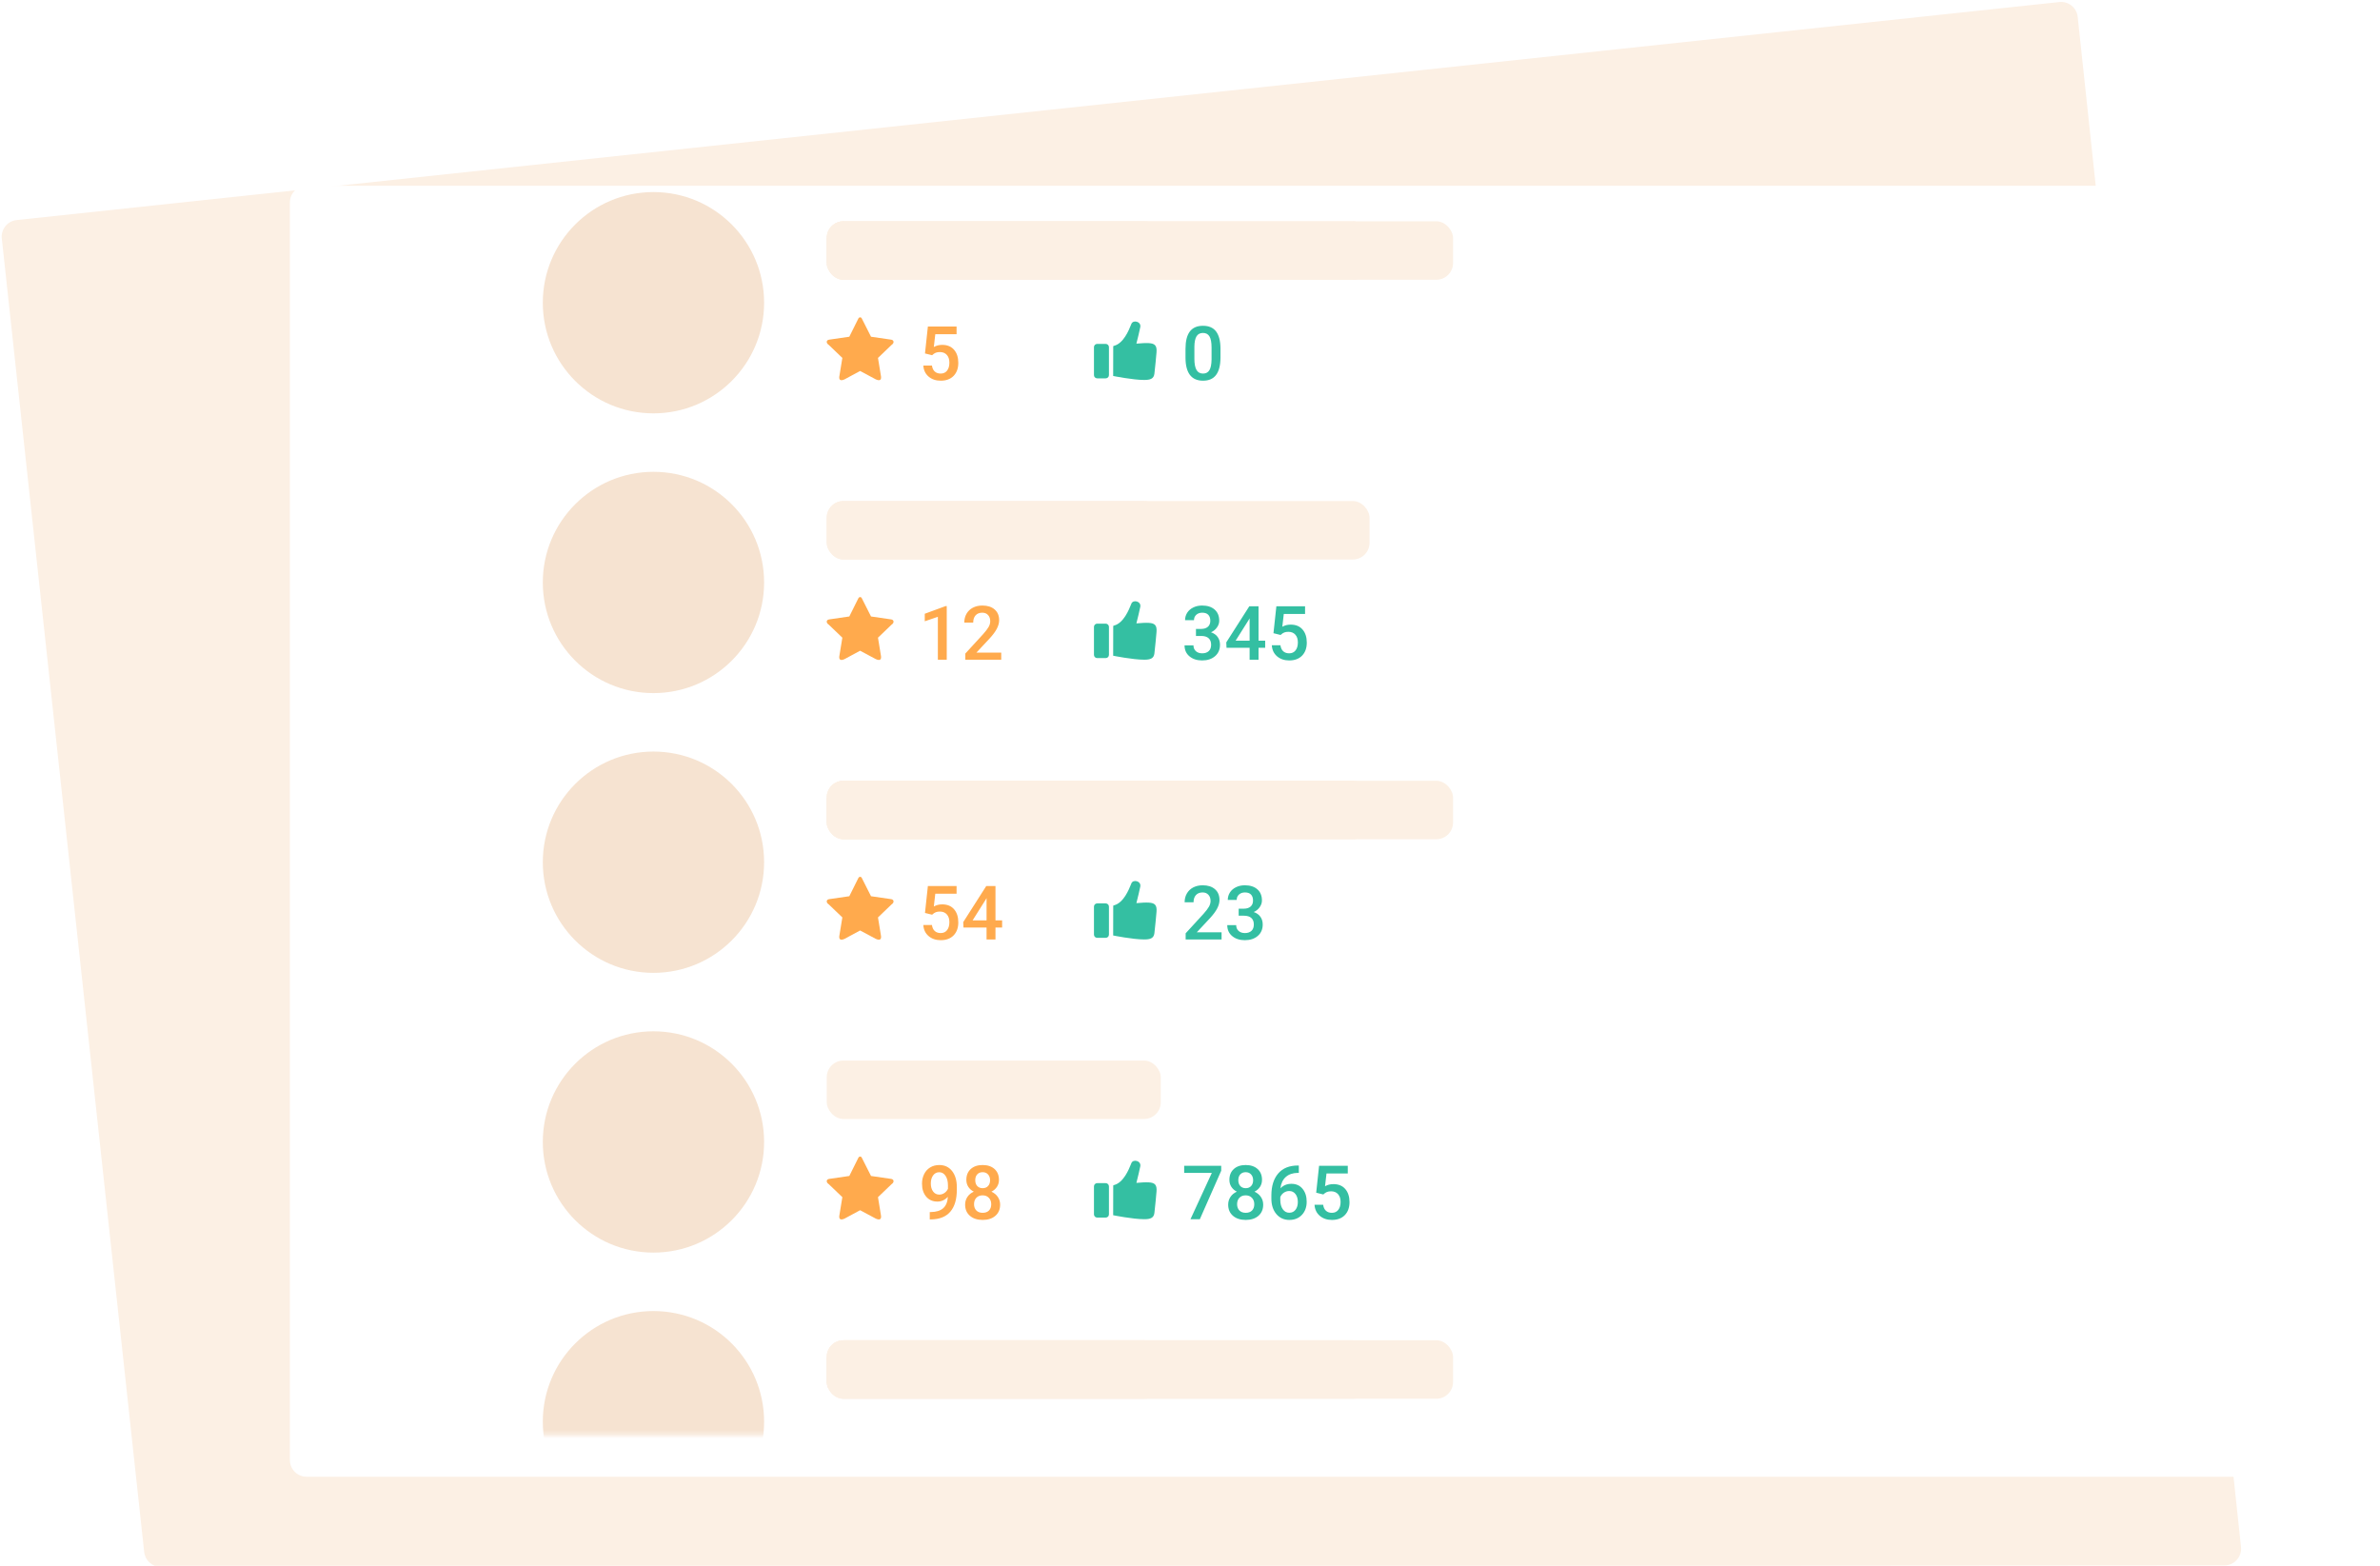 <svg width="570" height="375" viewBox="0 0 570 375" fill="none" xmlns="http://www.w3.org/2000/svg">
<path d="M497.6 4.043C497.366 1.847 495.395 0.256 493.198 0.49L3.984 52.707C1.784 52.941 0.193 54.916 0.431 57.115L34.53 371.703C34.75 373.734 36.466 375.273 38.51 375.272L532.739 374.919C535.115 374.917 536.965 372.857 536.713 370.494L497.6 4.043Z" fill="#FCF0E4"/>
<g filter="url(#filter0_d)">
<path d="M79.426 38.483C79.426 36.274 81.217 34.483 83.426 34.483H565.426C567.635 34.483 569.426 36.274 569.426 38.483V339.683C569.426 341.892 567.635 343.683 565.426 343.683H83.426C81.217 343.683 79.426 341.892 79.426 339.683V38.483Z" fill="white"/>
</g>
<mask id="mask0" mask-type="alpha" maskUnits="userSpaceOnUse" x="79" y="34" width="491" height="310">
<path d="M79.426 38.483C79.426 36.274 81.217 34.483 83.426 34.483H565.426C567.635 34.483 569.426 36.274 569.426 38.483V339.683C569.426 341.892 567.635 343.683 565.426 343.683H83.426C81.217 343.683 79.426 341.892 79.426 339.683V38.483Z" fill="white"/>
</mask>
<g mask="url(#mask0)">
<circle cx="156.5" cy="72.5" r="26.5" fill="#F6E3D1"/>
<rect x="198" y="53" width="150" height="14" rx="4" fill="#FCF0E4"/>
<rect x="198" y="53" width="80" height="14" rx="4" fill="#FCF0E4"/>
<rect x="198" y="53" width="130" height="14" rx="4" fill="#FCF0E4"/>
<path d="M292.299 85.612C292.299 87.452 291.953 88.841 291.262 89.778C290.576 90.71 289.53 91.176 288.124 91.176C286.741 91.176 285.698 90.722 284.995 89.814C284.298 88.899 283.94 87.549 283.923 85.762V83.547C283.923 81.707 284.266 80.327 284.951 79.407C285.643 78.487 286.694 78.027 288.106 78.027C289.507 78.027 290.55 78.476 291.235 79.372C291.927 80.269 292.281 81.61 292.299 83.397V85.612ZM290.163 83.222C290.163 82.02 289.999 81.142 289.671 80.585C289.343 80.022 288.821 79.741 288.106 79.741C287.409 79.741 286.896 80.008 286.568 80.541C286.24 81.068 286.067 81.894 286.05 83.019V85.92C286.05 87.115 286.217 88.006 286.551 88.592C286.885 89.178 287.409 89.471 288.124 89.471C288.81 89.471 289.316 89.201 289.645 88.662C289.973 88.117 290.146 87.268 290.163 86.113V83.222Z" fill="#34BFA2"/>
<path d="M272.161 82.302C273.315 82.194 274.405 82.133 275.148 82.179C276.602 82.271 277.108 82.778 276.981 84.376C276.886 85.637 276.665 87.788 276.475 89.494C276.333 90.769 275.401 91 274.026 91C271.292 91 266.599 90.047 266.599 90.047L266.615 82.901C266.615 82.901 266.741 82.84 266.852 82.809C269.108 82.203 270.374 79.035 270.873 77.786C270.905 77.705 270.934 77.632 270.96 77.569C271.387 76.524 273.347 77 273.094 78.337C272.936 79.182 272.493 80.996 272.161 82.302Z" fill="#34BFA2"/>
<path d="M262.79 82.363H264.797C265.224 82.363 265.587 82.701 265.587 83.132V89.847C265.587 90.278 265.24 90.616 264.797 90.616H262.79C262.348 90.616 262 90.278 262 89.847V83.132C262 82.701 262.348 82.363 262.79 82.363Z" fill="#34BFA2"/>
<path d="M221.529 84.654L222.224 78.203H229.097V80.049H223.999L223.647 83.107C224.239 82.768 224.907 82.598 225.651 82.598C226.87 82.598 227.816 82.987 228.49 83.767C229.17 84.546 229.51 85.595 229.51 86.913C229.51 88.214 229.135 89.251 228.385 90.024C227.635 90.792 226.606 91.176 225.3 91.176C224.128 91.176 223.155 90.845 222.382 90.183C221.614 89.515 221.198 88.636 221.134 87.546H223.199C223.281 88.167 223.504 88.644 223.867 88.978C224.23 89.307 224.705 89.471 225.291 89.471C225.947 89.471 226.457 89.236 226.82 88.768C227.189 88.299 227.374 87.66 227.374 86.852C227.374 86.072 227.172 85.457 226.768 85.006C226.363 84.549 225.807 84.32 225.098 84.32C224.711 84.32 224.383 84.373 224.113 84.478C223.844 84.578 223.551 84.777 223.234 85.076L221.529 84.654Z" fill="#FFAA4D"/>
<path fill-rule="evenodd" clip-rule="evenodd" d="M206.397 76.277L208.607 80.647L213.469 81.353C214.183 81.488 214.149 82.227 213.537 82.597L210.273 85.724L210.953 89.892C211.191 91.001 210.749 91.304 209.763 90.867L205.989 88.85L202.25 90.867C201.264 91.304 200.822 91.001 201.06 89.892L201.74 85.724L198.476 82.597C197.864 82.227 197.796 81.488 198.544 81.353L203.406 80.647L205.581 76.277C205.785 75.908 206.227 75.908 206.397 76.277Z" fill="#FFAA4D"/>
<circle cx="156.5" cy="139.5" r="26.5" fill="#F6E3D1"/>
<rect x="198" y="120" width="80" height="14" rx="4" fill="#FCF0E4"/>
<rect x="198" y="120" width="130" height="14" rx="4" fill="#FCF0E4"/>
<path d="M286.428 150.626H287.729C288.385 150.62 288.903 150.45 289.284 150.116C289.671 149.782 289.864 149.299 289.864 148.666C289.864 148.057 289.703 147.585 289.381 147.251C289.064 146.911 288.578 146.741 287.922 146.741C287.348 146.741 286.876 146.908 286.507 147.242C286.138 147.57 285.953 148.001 285.953 148.534H283.817C283.817 147.878 283.99 147.28 284.336 146.741C284.688 146.202 285.174 145.783 285.795 145.484C286.422 145.18 287.122 145.027 287.896 145.027C289.173 145.027 290.175 145.35 290.901 145.994C291.634 146.633 292 147.523 292 148.666C292 149.24 291.815 149.782 291.446 150.292C291.083 150.796 290.611 151.177 290.031 151.435C290.734 151.675 291.268 152.053 291.631 152.568C292 153.084 292.185 153.699 292.185 154.414C292.185 155.562 291.789 156.477 290.998 157.156C290.213 157.836 289.179 158.176 287.896 158.176C286.665 158.176 285.657 157.848 284.872 157.191C284.087 156.535 283.694 155.662 283.694 154.572H285.83C285.83 155.135 286.018 155.592 286.393 155.943C286.773 156.295 287.283 156.471 287.922 156.471C288.584 156.471 289.105 156.295 289.486 155.943C289.867 155.592 290.058 155.082 290.058 154.414C290.058 153.74 289.858 153.222 289.46 152.858C289.062 152.495 288.47 152.313 287.685 152.313H286.428V150.626ZM301.413 153.438H303.004V155.152H301.413V158H299.277V155.152H293.749L293.688 153.852L299.207 145.203H301.413V153.438ZM295.929 153.438H299.277V148.095L299.119 148.376L295.929 153.438ZM304.99 151.654L305.685 145.203H312.558V147.049H307.46L307.108 150.107C307.7 149.768 308.368 149.598 309.112 149.598C310.331 149.598 311.277 149.987 311.951 150.767C312.631 151.546 312.971 152.595 312.971 153.913C312.971 155.214 312.596 156.251 311.846 157.024C311.096 157.792 310.067 158.176 308.761 158.176C307.589 158.176 306.616 157.845 305.843 157.183C305.075 156.515 304.659 155.636 304.595 154.546H306.66C306.742 155.167 306.965 155.645 307.328 155.979C307.691 156.307 308.166 156.471 308.752 156.471C309.408 156.471 309.918 156.236 310.281 155.768C310.65 155.299 310.835 154.66 310.835 153.852C310.835 153.072 310.633 152.457 310.229 152.006C309.824 151.549 309.268 151.32 308.559 151.32C308.172 151.32 307.844 151.373 307.574 151.479C307.305 151.578 307.012 151.777 306.695 152.076L304.99 151.654Z" fill="#34BFA2"/>
<path d="M272.161 149.302C273.315 149.194 274.405 149.133 275.148 149.179C276.602 149.271 277.108 149.778 276.981 151.377C276.886 152.637 276.665 154.788 276.475 156.494C276.333 157.769 275.401 158 274.026 158C271.292 158 266.599 157.047 266.599 157.047L266.615 149.901C266.615 149.901 266.741 149.84 266.852 149.809C269.108 149.203 270.374 146.035 270.873 144.786C270.905 144.705 270.934 144.632 270.96 144.569C271.387 143.524 273.347 144 273.094 145.337C272.936 146.182 272.493 147.996 272.161 149.302Z" fill="#34BFA2"/>
<path d="M262.79 149.363H264.797C265.224 149.363 265.587 149.702 265.587 150.132V156.847C265.587 157.278 265.24 157.616 264.797 157.616H262.79C262.348 157.616 262 157.278 262 156.847V150.132C262 149.702 262.348 149.363 262.79 149.363Z" fill="#34BFA2"/>
<path d="M226.741 158H224.614V147.726L221.477 148.798V146.996L226.469 145.159H226.741V158ZM239.793 158H231.188V156.532L235.451 151.883C236.066 151.197 236.503 150.626 236.761 150.169C237.024 149.706 237.156 149.243 237.156 148.78C237.156 148.171 236.983 147.679 236.638 147.304C236.298 146.929 235.838 146.741 235.258 146.741C234.566 146.741 234.03 146.952 233.649 147.374C233.269 147.796 233.078 148.373 233.078 149.105H230.942C230.942 148.326 231.118 147.626 231.47 147.005C231.827 146.378 232.334 145.892 232.99 145.546C233.652 145.2 234.414 145.027 235.275 145.027C236.518 145.027 237.496 145.341 238.211 145.968C238.932 146.589 239.292 147.45 239.292 148.552C239.292 149.19 239.11 149.861 238.747 150.564C238.39 151.262 237.801 152.056 236.98 152.946L233.852 156.295H239.793V158Z" fill="#FFAA4D"/>
<path fill-rule="evenodd" clip-rule="evenodd" d="M206.397 143.277L208.607 147.647L213.469 148.353C214.183 148.488 214.149 149.227 213.537 149.597L210.273 152.724L210.953 156.892C211.191 158.001 210.749 158.304 209.763 157.867L205.989 155.85L202.25 157.867C201.264 158.304 200.822 158.001 201.06 156.892L201.74 152.724L198.476 149.597C197.864 149.227 197.796 148.488 198.544 148.353L203.406 147.647L205.581 143.277C205.785 142.908 206.227 142.908 206.397 143.277Z" fill="#FFAA4D"/>
<circle cx="156.5" cy="206.5" r="26.5" fill="#F6E3D1"/>
<rect x="198" y="187" width="150" height="14" rx="4" fill="#FCF0E4"/>
<rect x="198" y="187" width="80" height="14" rx="4" fill="#FCF0E4"/>
<rect x="198" y="187" width="130" height="14" rx="4" fill="#FCF0E4"/>
<path d="M292.562 225H283.958V223.532L288.221 218.883C288.836 218.197 289.272 217.626 289.53 217.169C289.794 216.706 289.926 216.243 289.926 215.78C289.926 215.171 289.753 214.679 289.407 214.304C289.067 213.929 288.607 213.741 288.027 213.741C287.336 213.741 286.8 213.952 286.419 214.374C286.038 214.796 285.848 215.373 285.848 216.105H283.712C283.712 215.326 283.888 214.626 284.239 214.005C284.597 213.378 285.104 212.892 285.76 212.546C286.422 212.2 287.184 212.027 288.045 212.027C289.287 212.027 290.266 212.341 290.98 212.968C291.701 213.589 292.062 214.45 292.062 215.552C292.062 216.19 291.88 216.861 291.517 217.564C291.159 218.262 290.57 219.056 289.75 219.946L286.621 223.295H292.562V225ZM296.658 217.626H297.959C298.615 217.62 299.134 217.45 299.515 217.116C299.901 216.782 300.095 216.299 300.095 215.666C300.095 215.057 299.934 214.585 299.611 214.251C299.295 213.911 298.809 213.741 298.152 213.741C297.578 213.741 297.106 213.908 296.737 214.242C296.368 214.57 296.184 215.001 296.184 215.534H294.048C294.048 214.878 294.221 214.28 294.566 213.741C294.918 213.202 295.404 212.783 296.025 212.484C296.652 212.18 297.353 212.027 298.126 212.027C299.403 212.027 300.405 212.35 301.132 212.994C301.864 213.633 302.23 214.523 302.23 215.666C302.23 216.24 302.046 216.782 301.677 217.292C301.313 217.796 300.842 218.177 300.262 218.435C300.965 218.675 301.498 219.053 301.861 219.568C302.23 220.084 302.415 220.699 302.415 221.414C302.415 222.562 302.02 223.477 301.229 224.156C300.443 224.836 299.409 225.176 298.126 225.176C296.896 225.176 295.888 224.848 295.103 224.191C294.317 223.535 293.925 222.662 293.925 221.572H296.061C296.061 222.135 296.248 222.592 296.623 222.943C297.004 223.295 297.514 223.471 298.152 223.471C298.814 223.471 299.336 223.295 299.717 222.943C300.098 222.592 300.288 222.082 300.288 221.414C300.288 220.74 300.089 220.222 299.69 219.858C299.292 219.495 298.7 219.313 297.915 219.313H296.658V217.626Z" fill="#34BFA2"/>
<path d="M272.161 216.302C273.315 216.194 274.405 216.133 275.148 216.179C276.602 216.271 277.108 216.778 276.981 218.377C276.886 219.637 276.665 221.788 276.475 223.494C276.333 224.769 275.401 225 274.026 225C271.292 225 266.599 224.047 266.599 224.047L266.615 216.901C266.615 216.901 266.741 216.84 266.852 216.809C269.108 216.203 270.374 213.035 270.873 211.786C270.905 211.705 270.934 211.632 270.96 211.569C271.387 210.524 273.347 211 273.094 212.337C272.936 213.182 272.493 214.996 272.161 216.302Z" fill="#34BFA2"/>
<path d="M262.79 216.363H264.797C265.224 216.363 265.587 216.702 265.587 217.132V223.847C265.587 224.278 265.24 224.616 264.797 224.616H262.79C262.348 224.616 262 224.278 262 223.847V217.132C262 216.702 262.348 216.363 262.79 216.363Z" fill="#34BFA2"/>
<path d="M221.529 218.654L222.224 212.203H229.097V214.049H223.999L223.647 217.107C224.239 216.768 224.907 216.598 225.651 216.598C226.87 216.598 227.816 216.987 228.49 217.767C229.17 218.546 229.51 219.595 229.51 220.913C229.51 222.214 229.135 223.251 228.385 224.024C227.635 224.792 226.606 225.176 225.3 225.176C224.128 225.176 223.155 224.845 222.382 224.183C221.614 223.515 221.198 222.636 221.134 221.546H223.199C223.281 222.167 223.504 222.645 223.867 222.979C224.23 223.307 224.705 223.471 225.291 223.471C225.947 223.471 226.457 223.236 226.82 222.768C227.189 222.299 227.374 221.66 227.374 220.852C227.374 220.072 227.172 219.457 226.768 219.006C226.363 218.549 225.807 218.32 225.098 218.32C224.711 218.32 224.383 218.373 224.113 218.479C223.844 218.578 223.551 218.777 223.234 219.076L221.529 218.654ZM238.413 220.438H240.004V222.152H238.413V225H236.277V222.152H230.749L230.688 220.852L236.207 212.203H238.413V220.438ZM232.929 220.438H236.277V215.095L236.119 215.376L232.929 220.438Z" fill="#FFAA4D"/>
<path fill-rule="evenodd" clip-rule="evenodd" d="M206.397 210.277L208.607 214.647L213.469 215.353C214.183 215.488 214.149 216.227 213.537 216.597L210.273 219.724L210.953 223.892C211.191 225.001 210.749 225.304 209.763 224.867L205.989 222.85L202.25 224.867C201.264 225.304 200.822 225.001 201.06 223.892L201.74 219.724L198.476 216.597C197.864 216.227 197.796 215.488 198.544 215.353L203.406 214.647L205.581 210.277C205.785 209.908 206.227 209.908 206.397 210.277Z" fill="#FFAA4D"/>
<circle cx="156.5" cy="273.5" r="26.5" fill="#F6E3D1"/>
<rect x="198" y="254" width="80" height="14" rx="4" fill="#FCF0E4"/>
<path d="M292.475 280.39L287.359 292H285.118L290.225 280.917H283.606V279.203H292.475V280.39ZM302.248 282.578C302.248 283.205 302.087 283.765 301.765 284.257C301.442 284.743 301.003 285.127 300.446 285.408C301.114 285.719 301.627 286.144 301.984 286.683C302.348 287.222 302.529 287.831 302.529 288.511C302.529 289.636 302.148 290.529 301.387 291.191C300.625 291.848 299.611 292.176 298.346 292.176C297.074 292.176 296.055 291.845 295.287 291.183C294.525 290.521 294.145 289.63 294.145 288.511C294.145 287.825 294.326 287.21 294.689 286.665C295.053 286.12 295.562 285.701 296.219 285.408C295.668 285.127 295.231 284.743 294.909 284.257C294.593 283.765 294.435 283.205 294.435 282.578C294.435 281.488 294.786 280.624 295.489 279.985C296.192 279.347 297.142 279.027 298.337 279.027C299.538 279.027 300.49 279.347 301.193 279.985C301.896 280.624 302.248 281.488 302.248 282.578ZM300.394 288.405C300.394 287.772 300.203 287.263 299.822 286.876C299.447 286.483 298.949 286.287 298.328 286.287C297.707 286.287 297.209 286.48 296.834 286.867C296.465 287.254 296.28 287.767 296.28 288.405C296.28 289.032 296.462 289.533 296.825 289.908C297.194 290.283 297.701 290.471 298.346 290.471C298.99 290.471 299.491 290.289 299.849 289.926C300.212 289.562 300.394 289.056 300.394 288.405ZM300.121 282.657C300.121 282.101 299.96 281.644 299.638 281.286C299.315 280.923 298.882 280.741 298.337 280.741C297.792 280.741 297.361 280.914 297.045 281.26C296.729 281.6 296.57 282.065 296.57 282.657C296.57 283.243 296.729 283.709 297.045 284.055C297.367 284.4 297.801 284.573 298.346 284.573C298.891 284.573 299.321 284.4 299.638 284.055C299.96 283.709 300.121 283.243 300.121 282.657ZM311.063 279.142V280.908H310.8C309.604 280.926 308.649 281.254 307.935 281.893C307.22 282.531 306.795 283.437 306.66 284.608C307.346 283.888 308.222 283.527 309.288 283.527C310.419 283.527 311.31 283.926 311.96 284.723C312.616 285.52 312.944 286.548 312.944 287.808C312.944 289.108 312.561 290.163 311.793 290.972C311.031 291.774 310.029 292.176 308.787 292.176C307.51 292.176 306.473 291.704 305.676 290.761C304.885 289.817 304.489 288.581 304.489 287.052V286.322C304.489 284.078 305.034 282.32 306.124 281.049C307.22 279.777 308.793 279.142 310.844 279.142H311.063ZM308.77 285.25C308.301 285.25 307.87 285.382 307.478 285.646C307.091 285.909 306.807 286.261 306.625 286.7V287.351C306.625 288.3 306.824 289.056 307.223 289.618C307.621 290.175 308.137 290.453 308.77 290.453C309.402 290.453 309.903 290.216 310.272 289.741C310.642 289.267 310.826 288.643 310.826 287.869C310.826 287.096 310.639 286.466 310.264 285.979C309.889 285.493 309.391 285.25 308.77 285.25ZM315.221 285.654L315.915 279.203H322.788V281.049H317.69L317.339 284.107C317.931 283.768 318.599 283.598 319.343 283.598C320.562 283.598 321.508 283.987 322.182 284.767C322.861 285.546 323.201 286.595 323.201 287.913C323.201 289.214 322.826 290.251 322.076 291.024C321.326 291.792 320.298 292.176 318.991 292.176C317.819 292.176 316.847 291.845 316.073 291.183C315.306 290.515 314.89 289.636 314.825 288.546H316.891C316.973 289.167 317.195 289.645 317.559 289.979C317.922 290.307 318.396 290.471 318.982 290.471C319.639 290.471 320.148 290.236 320.512 289.768C320.881 289.299 321.065 288.66 321.065 287.852C321.065 287.072 320.863 286.457 320.459 286.006C320.055 285.549 319.498 285.32 318.789 285.32C318.402 285.32 318.074 285.373 317.805 285.479C317.535 285.578 317.242 285.777 316.926 286.076L315.221 285.654Z" fill="#34BFA2"/>
<path d="M272.161 283.302C273.315 283.194 274.405 283.133 275.148 283.179C276.602 283.271 277.108 283.778 276.981 285.377C276.886 286.637 276.665 288.788 276.475 290.494C276.333 291.769 275.401 292 274.026 292C271.292 292 266.599 291.047 266.599 291.047L266.615 283.901C266.615 283.901 266.741 283.84 266.852 283.809C269.108 283.203 270.374 280.035 270.873 278.786C270.905 278.705 270.934 278.632 270.96 278.569C271.387 277.524 273.347 278 273.094 279.337C272.936 280.182 272.493 281.996 272.161 283.302Z" fill="#34BFA2"/>
<path d="M262.79 283.363H264.797C265.224 283.363 265.587 283.702 265.587 284.132V290.847C265.587 291.278 265.24 291.616 264.797 291.616H262.79C262.348 291.616 262 291.278 262 290.847V284.132C262 283.702 262.348 283.363 262.79 283.363Z" fill="#34BFA2"/>
<path d="M227.014 286.647C226.299 287.403 225.464 287.781 224.509 287.781C223.384 287.781 222.487 287.389 221.819 286.604C221.151 285.812 220.817 284.775 220.817 283.492C220.817 282.648 220.987 281.884 221.327 281.198C221.667 280.513 222.15 279.979 222.777 279.599C223.404 279.218 224.131 279.027 224.957 279.027C226.246 279.027 227.269 279.508 228.024 280.469C228.78 281.43 229.158 282.716 229.158 284.327V284.925C229.158 287.233 228.637 288.994 227.594 290.207C226.551 291.42 224.995 292.035 222.927 292.053H222.672V290.286H222.979C224.239 290.269 225.206 289.967 225.88 289.381C226.554 288.789 226.932 287.878 227.014 286.647ZM224.957 286.111C225.385 286.111 225.786 285.988 226.161 285.742C226.536 285.496 226.826 285.156 227.031 284.723V283.888C227.031 282.944 226.838 282.186 226.451 281.611C226.064 281.037 225.563 280.75 224.948 280.75C224.333 280.75 223.841 281.005 223.472 281.515C223.108 282.019 222.927 282.657 222.927 283.431C222.927 284.233 223.111 284.881 223.48 285.373C223.85 285.865 224.342 286.111 224.957 286.111ZM239.248 282.578C239.248 283.205 239.087 283.765 238.765 284.257C238.442 284.743 238.003 285.127 237.446 285.408C238.114 285.719 238.627 286.144 238.984 286.683C239.348 287.222 239.529 287.831 239.529 288.511C239.529 289.636 239.148 290.529 238.387 291.191C237.625 291.848 236.611 292.176 235.346 292.176C234.074 292.176 233.055 291.845 232.287 291.183C231.525 290.521 231.145 289.63 231.145 288.511C231.145 287.825 231.326 287.21 231.689 286.665C232.053 286.12 232.562 285.701 233.219 285.408C232.668 285.127 232.231 284.743 231.909 284.257C231.593 283.765 231.435 283.205 231.435 282.578C231.435 281.488 231.786 280.624 232.489 279.985C233.192 279.347 234.142 279.027 235.337 279.027C236.538 279.027 237.49 279.347 238.193 279.985C238.896 280.624 239.248 281.488 239.248 282.578ZM237.394 288.405C237.394 287.772 237.203 287.263 236.822 286.876C236.447 286.483 235.949 286.287 235.328 286.287C234.707 286.287 234.209 286.48 233.834 286.867C233.465 287.254 233.28 287.767 233.28 288.405C233.28 289.032 233.462 289.533 233.825 289.908C234.194 290.283 234.701 290.471 235.346 290.471C235.99 290.471 236.491 290.289 236.849 289.926C237.212 289.562 237.394 289.056 237.394 288.405ZM237.121 282.657C237.121 282.101 236.96 281.644 236.638 281.286C236.315 280.923 235.882 280.741 235.337 280.741C234.792 280.741 234.361 280.914 234.045 281.26C233.729 281.6 233.57 282.065 233.57 282.657C233.57 283.243 233.729 283.709 234.045 284.055C234.367 284.4 234.801 284.573 235.346 284.573C235.891 284.573 236.321 284.4 236.638 284.055C236.96 283.709 237.121 283.243 237.121 282.657Z" fill="#FFAA4D"/>
<path fill-rule="evenodd" clip-rule="evenodd" d="M206.397 277.277L208.607 281.647L213.469 282.353C214.183 282.488 214.149 283.227 213.537 283.597L210.273 286.724L210.953 290.892C211.191 292.001 210.749 292.304 209.763 291.867L205.989 289.85L202.25 291.867C201.264 292.304 200.822 292.001 201.06 290.892L201.74 286.724L198.476 283.597C197.864 283.227 197.796 282.488 198.544 282.353L203.406 281.647L205.581 277.277C205.785 276.908 206.227 276.908 206.397 277.277Z" fill="#FFAA4D"/>
<circle cx="156.5" cy="340.5" r="26.5" fill="#F6E3D1"/>
<rect x="198" y="321" width="150" height="14" rx="4" fill="#FCF0E4"/>
<rect x="198" y="321" width="80" height="14" rx="4" fill="#FCF0E4"/>
<rect x="198" y="321" width="130" height="14" rx="4" fill="#FCF0E4"/>
</g>
<defs>
<filter id="filter0_d" x="49.426" y="24.483" width="530" height="349.2" filterUnits="userSpaceOnUse" color-interpolation-filters="sRGB">
<feFlood flood-opacity="0" result="BackgroundImageFix"/>
<feColorMatrix in="SourceAlpha" type="matrix" values="0 0 0 0 0 0 0 0 0 0 0 0 0 0 0 0 0 0 127 0"/>
<feOffset dx="-10" dy="10"/>
<feGaussianBlur stdDeviation="10"/>
<feColorMatrix type="matrix" values="0 0 0 0 0.808 0 0 0 0 0.731 0 0 0 0 0.653 0 0 0 0.1 0"/>
<feBlend mode="normal" in2="BackgroundImageFix" result="effect1_dropShadow"/>
<feBlend mode="normal" in="SourceGraphic" in2="effect1_dropShadow" result="shape"/>
</filter>
</defs>
</svg>
